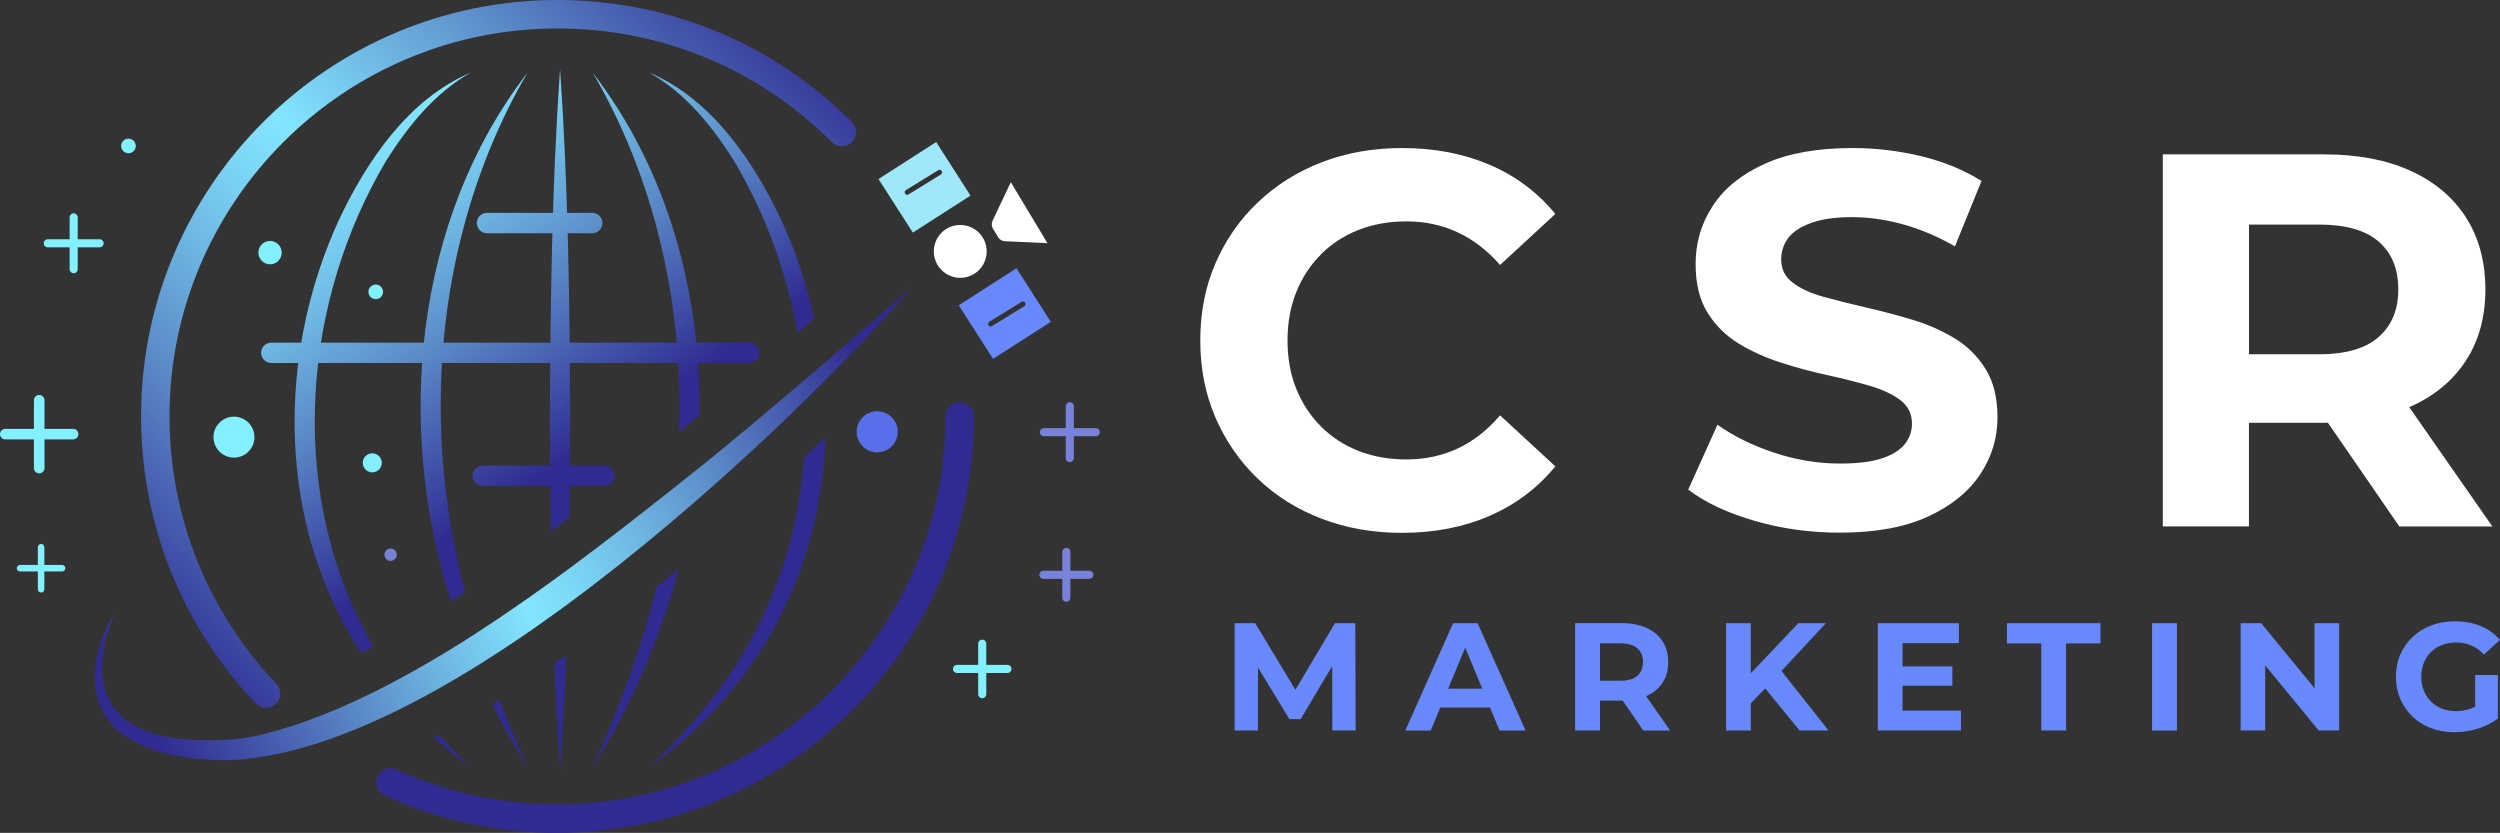<svg xmlns="http://www.w3.org/2000/svg" xmlns:xlink="http://www.w3.org/1999/xlink" id="Layer_1" data-name="Layer 1" width="383.18" height="127.66" viewBox="0 0 383.18 127.66"><rect x="0" y="0" width="383.18" height="127.66" fill="#333333" stroke="none"/><defs><style>      .cls-1 {        fill: url(#linear-gradient);      }      .cls-2 {        fill: #6889fc;      }      .cls-3 {        fill: #fff;      }      .cls-4 {        fill: #83f0ff;      }      .cls-5 {        fill: #9fe8fc;      }      .cls-6 {        fill: #302b91;      }      .cls-7 {        fill: #5770e9;      }      .cls-8 {        fill: #7782d2;      }      .cls-9 {        fill: #7882da;      }      .cls-10 {        fill: url(#linear-gradient-8);      }      .cls-11 {        fill: url(#linear-gradient-9);      }      .cls-12 {        fill: url(#linear-gradient-3);      }      .cls-13 {        fill: url(#linear-gradient-4);      }      .cls-14 {        fill: url(#linear-gradient-2);      }      .cls-15 {        fill: url(#linear-gradient-6);      }      .cls-16 {        fill: url(#linear-gradient-7);      }      .cls-17 {        fill: url(#linear-gradient-5);      }      .cls-18 {        fill: url(#linear-gradient-14);      }      .cls-19 {        fill: url(#linear-gradient-18);      }      .cls-20 {        fill: url(#linear-gradient-20);      }      .cls-21 {        fill: url(#linear-gradient-15);      }      .cls-22 {        fill: url(#linear-gradient-19);      }      .cls-23 {        fill: url(#linear-gradient-16);      }      .cls-24 {        fill: url(#linear-gradient-17);      }      .cls-25 {        fill: url(#linear-gradient-13);      }      .cls-26 {        fill: url(#linear-gradient-12);      }      .cls-27 {        fill: url(#linear-gradient-10);      }      .cls-28 {        fill: url(#linear-gradient-11);      }    </style><linearGradient id="linear-gradient" x1="112.22" y1="-7.51" x2="16.18" y2="92.08" gradientUnits="userSpaceOnUse"><stop offset="0" stop-color="#302b91"></stop><stop offset=".31" stop-color="#67a7d9"></stop><stop offset=".48" stop-color="#83e5fe"></stop><stop offset=".54" stop-color="#7dd9f7"></stop><stop offset=".64" stop-color="#6fb9e4"></stop><stop offset=".78" stop-color="#5986c6"></stop><stop offset=".95" stop-color="#39419e"></stop><stop offset="1" stop-color="#302b91"></stop></linearGradient><linearGradient id="linear-gradient-2" x1="36.11" y1="34.53" x2="68.52" y2="82.74" gradientUnits="userSpaceOnUse"><stop offset="0" stop-color="#83e5fe"></stop><stop offset=".11" stop-color="#7dd9f7"></stop><stop offset=".31" stop-color="#6fb9e4"></stop><stop offset=".58" stop-color="#5986c6"></stop><stop offset=".9" stop-color="#39419e"></stop><stop offset="1" stop-color="#302b91"></stop></linearGradient><linearGradient id="linear-gradient-3" x1="44.4" y1="28.96" x2="76.8" y2="77.17" xlink:href="#linear-gradient-2"></linearGradient><linearGradient id="linear-gradient-4" x1="64.54" y1="15.42" x2="96.94" y2="63.64" xlink:href="#linear-gradient-2"></linearGradient><linearGradient id="linear-gradient-5" x1="54.96" y1="21.86" x2="87.36" y2="70.08" xlink:href="#linear-gradient-2"></linearGradient><linearGradient id="linear-gradient-6" x1="31.33" y1="37.74" x2="63.74" y2="85.96" xlink:href="#linear-gradient-2"></linearGradient><linearGradient id="linear-gradient-7" x1="29.38" y1="39.05" x2="61.79" y2="87.27" xlink:href="#linear-gradient-2"></linearGradient><linearGradient id="linear-gradient-8" x1="45.38" y1="28.3" x2="77.78" y2="76.51" xlink:href="#linear-gradient-2"></linearGradient><linearGradient id="linear-gradient-9" x1="19.97" y1="45.38" x2="52.38" y2="93.59" xlink:href="#linear-gradient-2"></linearGradient><linearGradient id="linear-gradient-10" x1="21.58" y1="44.29" x2="53.99" y2="92.51" xlink:href="#linear-gradient-2"></linearGradient><linearGradient id="linear-gradient-11" x1="46.93" y1="27.26" x2="79.33" y2="75.47" xlink:href="#linear-gradient-2"></linearGradient><linearGradient id="linear-gradient-12" x1="64.08" y1="15.73" x2="96.49" y2="63.94" xlink:href="#linear-gradient-2"></linearGradient><linearGradient id="linear-gradient-13" x1="76.51" y1="7.37" x2="108.92" y2="55.59" xlink:href="#linear-gradient-2"></linearGradient><linearGradient id="linear-gradient-14" x1="91.31" y1="-2.57" x2="123.71" y2="45.65" xlink:href="#linear-gradient-2"></linearGradient><linearGradient id="linear-gradient-15" x1="62.35" y1="16.89" x2="94.75" y2="65.11" xlink:href="#linear-gradient-2"></linearGradient><linearGradient id="linear-gradient-16" x1="85.96" y1="1.02" x2="118.37" y2="49.24" xlink:href="#linear-gradient-2"></linearGradient><linearGradient id="linear-gradient-17" x1="56.05" y1="21.13" x2="88.46" y2="69.34" xlink:href="#linear-gradient-2"></linearGradient><linearGradient id="linear-gradient-18" x1="68.37" y1="12.85" x2="100.78" y2="61.06" xlink:href="#linear-gradient-2"></linearGradient><linearGradient id="linear-gradient-19" x1="50.86" y1="24.62" x2="83.27" y2="72.83" xlink:href="#linear-gradient-2"></linearGradient><linearGradient id="linear-gradient-20" x1="22.75" y1="111.46" x2="128.26" y2="48.63" xlink:href="#linear-gradient"></linearGradient></defs><g><g><path class="cls-3" d="M202.47,38.98c1.63-1.63,3.56-2.88,5.78-3.75,2.23-.87,4.67-1.3,7.33-1.3,2.82,0,5.43,.56,7.82,1.67,2.39,1.11,4.56,2.78,6.52,5.01l8.47-7.82c-2.72-3.31-6.07-5.82-10.06-7.53-3.99-1.71-8.46-2.57-13.4-2.57-4.45,0-8.55,.72-12.3,2.16-3.75,1.44-7.02,3.49-9.82,6.15-2.8,2.66-4.97,5.78-6.52,9.37-1.55,3.58-2.32,7.52-2.32,11.81s.77,8.23,2.32,11.81c1.55,3.58,3.71,6.71,6.48,9.37,2.77,2.66,6.04,4.71,9.82,6.15,3.77,1.44,7.86,2.16,12.26,2.16,5,0,9.49-.87,13.48-2.61,3.99-1.74,7.34-4.26,10.06-7.58l-8.47-7.82c-1.95,2.28-4.13,3.98-6.52,5.09-2.39,1.11-5,1.67-7.82,1.67-2.66,0-5.1-.43-7.33-1.3-2.23-.87-4.15-2.12-5.78-3.75-1.63-1.63-2.89-3.56-3.79-5.78-.9-2.23-1.34-4.7-1.34-7.41s.45-5.19,1.34-7.41c.9-2.23,2.16-4.15,3.79-5.78Z"></path><path class="cls-3" d="M299.57,51.85c-1.96-1.19-4.11-2.14-6.48-2.85-2.36-.71-4.72-1.33-7.09-1.87-2.36-.54-4.52-1.09-6.48-1.63-1.96-.54-3.53-1.26-4.72-2.16-1.2-.9-1.79-2.08-1.79-3.54,0-1.25,.35-2.35,1.06-3.3,.7-.95,1.87-1.72,3.5-2.32,1.63-.6,3.72-.9,6.27-.9s5.16,.37,7.82,1.1c2.66,.73,5.32,1.86,7.98,3.38l4.07-10.02c-2.66-1.68-5.73-2.94-9.2-3.79-3.48-.84-7.01-1.26-10.59-1.26-5.38,0-9.84,.8-13.4,2.4-3.56,1.6-6.22,3.75-7.98,6.43-1.77,2.69-2.65,5.66-2.65,8.92,0,3.04,.61,5.54,1.83,7.49,1.22,1.96,2.81,3.53,4.77,4.72,1.95,1.2,4.11,2.17,6.48,2.93,2.36,.76,4.72,1.4,7.09,1.91,2.36,.52,4.52,1.06,6.48,1.63,1.95,.57,3.53,1.3,4.72,2.2,1.19,.9,1.79,2.11,1.79,3.62,0,1.19-.38,2.25-1.14,3.18-.76,.92-1.94,1.64-3.54,2.16-1.6,.52-3.71,.77-6.31,.77-3.42,0-6.8-.56-10.14-1.67-3.34-1.11-6.23-2.54-8.68-4.28l-4.48,9.94c2.55,1.96,5.92,3.54,10.1,4.77,4.18,1.22,8.55,1.83,13.11,1.83,5.43,0,9.92-.81,13.48-2.44,3.56-1.63,6.23-3.77,8.02-6.44,1.79-2.66,2.69-5.59,2.69-8.8,0-2.99-.61-5.46-1.83-7.41-1.22-1.96-2.81-3.53-4.77-4.72Z"></path><path class="cls-3" d="M382.01,80.69l-12.74-18.28s.08-.03,.11-.05c3.69-1.63,6.54-3.98,8.55-7.05,2.01-3.07,3.01-6.72,3.01-10.96s-1.01-7.98-3.01-11.08c-2.01-3.1-4.86-5.47-8.55-7.13-3.69-1.66-8.09-2.48-13.2-2.48h-24.68v57.02h13.2v-15.88h11.49c.21,0,.41,0,.61-.01l10.95,15.9h14.26Zm-17.43-43.66c2.01,1.74,3.01,4.18,3.01,7.33s-1.01,5.53-3.01,7.29c-2.01,1.77-5.05,2.65-9.12,2.65h-10.75v-19.88h10.75c4.07,0,7.11,.87,9.12,2.61Z"></path></g><g><polygon class="cls-2" points="204.61 95.52 198.55 105.73 192.39 95.52 189.24 95.52 189.24 111.96 192.81 111.96 192.81 102.3 197.63 110.22 199.35 110.22 204.19 102.09 204.21 111.96 207.78 111.96 207.73 95.52 204.61 95.52"></polygon><path class="cls-2" d="M222.72,95.52l-7.33,16.45h3.9l1.47-3.52h7.62l1.46,3.52h3.99l-7.35-16.45h-3.76Zm-.76,10.03l2.62-6.29,2.61,6.29h-5.22Z"></path><path class="cls-2" d="M252.35,106.68c1.07-.47,1.89-1.15,2.47-2.03,.58-.88,.87-1.94,.87-3.16s-.29-2.3-.87-3.2c-.58-.89-1.4-1.58-2.47-2.06-1.07-.48-2.33-.72-3.81-.72h-7.12v16.45h3.81v-4.58h3.31c.06,0,.11,0,.17,0l3.16,4.59h4.11l-3.68-5.27s.02,0,.03-.01Zm-1.39-7.31c.58,.5,.87,1.21,.87,2.11s-.29,1.59-.87,2.1c-.58,.51-1.46,.76-2.63,.76h-3.1v-5.73h3.1c1.17,0,2.05,.25,2.63,.75Z"></path><polygon class="cls-2" points="279.86 95.52 275.63 95.52 268.35 103.19 268.35 95.52 264.56 95.52 264.56 111.96 268.35 111.96 268.35 107.81 270.55 105.51 275.82 111.96 280.26 111.96 273.05 102.84 279.86 95.52"></polygon><polygon class="cls-2" points="291.61 105.1 299.24 105.1 299.24 102.14 291.61 102.14 291.61 98.57 300.25 98.57 300.25 95.52 287.82 95.52 287.82 111.96 300.56 111.96 300.56 108.91 291.61 108.91 291.61 105.1"></polygon><polygon class="cls-2" points="307.61 98.62 312.87 98.62 312.87 111.96 316.67 111.96 316.67 98.62 321.94 98.62 321.94 95.52 307.61 95.52 307.61 98.62"></polygon><rect class="cls-2" x="329.85" y="95.52" width="3.81" height="16.45"></rect><polygon class="cls-2" points="354.76 105.49 346.58 95.52 343.43 95.52 343.43 111.96 347.19 111.96 347.19 101.98 355.39 111.96 358.52 111.96 358.52 95.52 354.76 95.52 354.76 105.49"></polygon><path class="cls-2" d="M379.4,108.3c-.25,.13-.51,.25-.76,.34-.71,.24-1.44,.36-2.2,.36s-1.5-.12-2.15-.38c-.65-.25-1.21-.61-1.69-1.09-.48-.48-.85-1.04-1.1-1.68-.26-.64-.39-1.35-.39-2.11s.13-1.5,.39-2.14c.26-.64,.63-1.2,1.1-1.67,.48-.47,1.05-.83,1.7-1.08,.66-.25,1.39-.38,2.18-.38s1.6,.15,2.3,.46c.7,.31,1.35,.77,1.95,1.4l2.44-2.26c-.8-.92-1.78-1.63-2.95-2.11-1.17-.49-2.48-.73-3.94-.73-1.32,0-2.52,.21-3.62,.62-1.1,.42-2.05,1.01-2.87,1.77-.81,.77-1.44,1.67-1.89,2.7-.45,1.03-.67,2.17-.67,3.41s.22,2.37,.67,3.41c.45,1.03,1.07,1.93,1.88,2.7,.81,.77,1.75,1.36,2.84,1.77,1.09,.41,2.28,.62,3.58,.62,1.17,0,2.35-.18,3.54-.54,1.18-.36,2.22-.88,3.11-1.55v-6.67h-3.48v4.82Z"></path></g></g><g><path class="cls-6" d="M85.45,127.66c-9.25,0-18.18-1.94-26.53-5.76-1.1-.5-1.58-1.79-1.08-2.89,.5-1.1,1.8-1.58,2.89-1.08,7.78,3.56,16.09,5.36,24.71,5.36,32.79,0,59.47-26.68,59.47-59.47,0-1.2,.98-2.18,2.18-2.18s2.18,.98,2.18,2.18c0,35.2-28.63,63.83-63.83,63.83Z"></path><path class="cls-1" d="M40.78,108.5c-.58,0-1.15-.23-1.58-.68-11.34-11.92-17.58-27.54-17.58-44C21.62,28.63,50.25,0,85.45,0c17.05,0,33.08,6.64,45.13,18.7,.85,.85,.85,2.23,0,3.08-.85,.85-2.23,.85-3.08,0-11.23-11.23-26.17-17.42-42.05-17.42-32.79,0-59.47,26.68-59.47,59.47,0,15.33,5.82,29.89,16.38,40.99,.83,.87,.8,2.25-.08,3.08-.42,.4-.96,.6-1.5,.6Z"></path><g><g><path class="cls-14" d="M84.96,101.74c.61-.42,1.21-.85,1.82-1.27-.22,5.88-.52,11.73-.93,17.5-.38-5.35-.67-10.77-.88-16.23Z"></path><path class="cls-12" d="M84.58,89.11c.86-.63,1.72-1.26,2.57-1.88-.04,1.79-.07,3.58-.12,5.37-.77,.57-1.54,1.13-2.32,1.68-.05-1.72-.09-3.45-.13-5.17Z"></path><path class="cls-13" d="M87.4,64.32c-.02,4.97-.06,9.98-.12,15.02-.94,.71-1.89,1.43-2.85,2.13-.09-5.76-.12-11.49-.15-17.15,.08-17.68,.31-36.04,1.56-53.64,1.25,17.59,1.48,35.97,1.56,53.64Z"></path></g><g><path class="cls-17" d="M71.26,90.75c-.72,.47-1.43,.94-2.15,1.4,0-.02-.02-.05-.02-.07-8.52-26.69-5.64-58.36,11.76-80.94-9.32,15.94-13.63,34.62-13.28,53.01,.14,9.03,1.48,17.92,3.7,26.6Z"></path><path class="cls-15" d="M74.39,101.27c-.52,.33-1.03,.65-1.55,.97-.57-1.33-1.12-2.68-1.63-4.04,.6-.39,1.21-.77,1.81-1.17,.43,1.42,.88,2.83,1.36,4.23Z"></path><path class="cls-16" d="M80.84,117.58c-1.96-3.11-3.75-6.33-5.38-9.63,.36-.22,.73-.45,1.09-.68,1.32,3.48,2.76,6.92,4.29,10.31Z"></path></g><g><path class="cls-10" d="M55.89,96.69c.42,.83,.86,1.65,1.33,2.45-.62,.33-1.25,.65-1.87,.97-1.2-1.86-2.31-3.78-3.3-5.76-9.53-18.67-8.8-41.65-.16-60.52,4.27-9.11,10.71-18.65,20.26-22.7-5.54,3.12-9.64,8.24-12.98,13.54-12.71,21.45-15.02,49.66-3.28,72.01Z"></path><path class="cls-11" d="M60.56,104.42c.81,1.15,1.66,2.29,2.53,3.39-.42,.22-.84,.43-1.26,.64-.97-1.05-1.9-2.12-2.79-3.23,.51-.26,1.02-.53,1.52-.8Z"></path><path class="cls-27" d="M72.15,117.58c-1.96-1.41-3.86-2.92-5.66-4.54,.26-.12,.5-.26,.76-.4,1.57,1.7,3.21,3.35,4.9,4.94Z"></path></g><g><path class="cls-28" d="M100.62,89.98c1.14-.92,2.26-1.83,3.38-2.76-.42,1.64-.89,3.26-1.4,4.86-2.82,8.99-6.78,17.58-11.75,25.5,4.01-8.93,7.41-18.15,9.77-27.6Z"></path><path class="cls-26" d="M103.43,74.69c1.12-.9,2.22-1.77,3.3-2.63-.17,1.76-.39,3.5-.66,5.25-1.12,.96-2.26,1.94-3.42,2.92,.31-1.84,.57-3.68,.78-5.54Z"></path><path class="cls-25" d="M107.21,63.66c-.88,.73-1.76,1.45-2.63,2.16l-.51,.4c.02-.69,.04-1.38,.06-2.07,.35-18.39-3.96-37.07-13.28-53.01,11.47,14.9,16.63,33.75,16.36,52.52Z"></path></g><g><path class="cls-18" d="M99.54,11.14c9.54,4.04,15.99,13.59,20.26,22.7,2.19,4.77,3.87,9.81,5,14.97-.86,.75-1.71,1.48-2.56,2.21-1.64-9.29-4.95-18.28-9.71-26.33-3.35-5.3-7.44-10.42-12.99-13.54Z"></path><path class="cls-21" d="M126.51,67.01c-.31,9.48-2.53,18.86-6.87,27.34-4.63,9.28-11.72,17.21-20.1,23.22,6.47-6.09,12.24-12.96,16.26-20.89,4.34-8.25,6.76-17.31,7.44-26.53h0c1.12-1.07,2.2-2.12,3.26-3.15Z"></path><path class="cls-23" d="M123.39,61.35c-.04-.98-.11-1.97-.19-2.96,.94-.8,1.88-1.6,2.82-2.41,.1,.83,.19,1.66,.26,2.5-.96,.97-1.93,1.92-2.89,2.87Z"></path></g><path class="cls-24" d="M114.83,55.64H41.58c-.86,0-1.56-.7-1.56-1.56s.7-1.56,1.56-1.56H114.83c.86,0,1.56,.7,1.56,1.56s-.7,1.56-1.56,1.56Z"></path><path class="cls-19" d="M90.78,35.75h-16.14c-.86,0-1.56-.7-1.56-1.56s.7-1.56,1.56-1.56h16.14c.86,0,1.56,.7,1.56,1.56s-.7,1.56-1.56,1.56Z"></path><path class="cls-22" d="M92.66,74.48h-18.67c-.86,0-1.56-.7-1.56-1.56s.7-1.56,1.56-1.56h18.67c.86,0,1.56,.7,1.56,1.56s-.7,1.56-1.56,1.56Z"></path></g><path class="cls-20" d="M139.72,44.07c-4.29,4.97-8.81,9.75-13.44,14.4-.96,.97-1.93,1.92-2.89,2.87-1.69,1.66-3.39,3.3-5.1,4.93-3.56,3.33-7.68,7.1-12.22,11.03-1.12,.96-2.26,1.94-3.42,2.92h0c-4.87,4.12-10.14,8.33-15.62,12.37-.77,.57-1.54,1.13-2.32,1.68-3.38,2.44-6.83,4.79-10.32,6.99-.52,.33-1.03,.65-1.55,.97-3.24,2.01-6.5,3.88-9.76,5.56-.42,.22-.84,.43-1.26,.64-9.28,4.67-18.43,7.76-26.72,8.09-5.32-.01-10.93-.57-15.56-3.46-6.96-4.39-5.71-13.16-1.93-19.21-4.93,11.87-.57,19.15,12.41,19.57,.72,.03,1.45,.05,2.17,.05,2.56,0,5.12-.23,7.63-.8,6.25-1.5,12.73-4.13,19.22-7.47,.51-.26,1.02-.53,1.52-.8,3.56-1.89,7.13-3.99,10.66-6.21,.6-.39,1.21-.77,1.81-1.17,3.91-2.53,7.78-5.21,11.55-7.93,.86-.63,1.72-1.26,2.57-1.88,5.74-4.24,11.22-8.53,16.28-12.54,1.12-.9,2.22-1.77,3.3-2.63,.6-.47,1.18-.93,1.76-1.4,4.94-4.04,9.84-8.14,14.7-12.28,.94-.8,1.88-1.6,2.82-2.41,4.59-3.93,9.15-7.9,13.7-11.91Z"></path><circle class="cls-4" cx="57.59" cy="44.73" r="1.12"></circle><circle class="cls-8" cx="59.87" cy="85.02" r=".95"></circle><circle class="cls-4" cx="57.06" cy="70.94" r="1.46"></circle><circle class="cls-7" cx="134.45" cy="66.18" r="3.15"></circle><g><path class="cls-9" d="M163.97,70.83c-.34,0-.62-.28-.62-.62v-7.95c0-.34,.28-.62,.62-.62s.62,.28,.62,.62v7.95c0,.34-.28,.62-.62,.62Z"></path><path class="cls-9" d="M167.95,66.86h-7.95c-.34,0-.62-.28-.62-.62s.28-.62,.62-.62h7.95c.34,0,.62,.28,.62,.62s-.28,.62-.62,.62Z"></path></g><g><path class="cls-9" d="M163.44,92.24c-.34,0-.62-.28-.62-.62v-7.03c0-.34,.28-.62,.62-.62s.62,.28,.62,.62v7.03c0,.34-.28,.62-.62,.62Z"></path><path class="cls-9" d="M166.96,88.72h-7.03c-.34,0-.62-.28-.62-.62s.28-.62,.62-.62h7.03c.34,0,.62,.28,.62,.62s-.28,.62-.62,.62Z"></path></g><g><path class="cls-4" d="M150.55,107.02c-.34,0-.62-.28-.62-.62v-7.74c0-.34,.28-.62,.62-.62s.62,.28,.62,.62v7.74c0,.34-.28,.62-.62,.62Z"></path><path class="cls-4" d="M154.42,103.15h-7.74c-.34,0-.62-.28-.62-.62s.28-.62,.62-.62h7.74c.34,0,.62,.28,.62,.62s-.28,.62-.62,.62Z"></path></g><circle class="cls-3" cx="147.18" cy="38.53" r="4.05"></circle><path class="cls-3" d="M160.54,37.27l-6.52-.3c-.43-.02-.82-.25-1.04-.62l-.79-1.31c-.22-.37-.24-.82-.06-1.21l2.8-5.9,5.61,9.33Z"></path><path class="cls-5" d="M143.49,21.77l-8.84,5.67,5.26,8.21,8.84-5.67-5.26-8.21Zm.71,4.98l-4.95,3.05c-.05,.04-.12,.06-.18,.06-.14,0-.28-.06-.35-.18-.11-.19-.06-.43,.13-.54l4.95-3.05c.19-.11,.43-.06,.54,.13,.11,.18,.06,.42-.13,.54Z"></path><path class="cls-2" d="M155.79,41.12l-8.84,5.67,5.26,8.21,8.85-5.67-5.26-8.21Zm1.21,5.81l-4.95,3.05c-.06,.03-.12,.06-.19,.06-.14,0-.28-.06-.35-.19-.11-.18-.06-.43,.13-.54l4.95-3.05c.19-.11,.43-.05,.54,.13,.11,.19,.06,.43-.13,.54Z"></path><g><path class="cls-4" d="M11.29,41.88c-.34,0-.62-.28-.62-.62v-7.95c0-.34,.28-.62,.62-.62s.62,.28,.62,.62v7.95c0,.34-.28,.62-.62,.62Z"></path><path class="cls-4" d="M15.27,37.91H7.32c-.34,0-.62-.28-.62-.62s.28-.62,.62-.62h7.95c.34,0,.62,.28,.62,.62s-.28,.62-.62,.62Z"></path></g><g><path class="cls-4" d="M6.3,90.82c-.28,0-.5-.23-.5-.5v-6.45c0-.28,.23-.5,.5-.5s.5,.23,.5,.5v6.45c0,.28-.23,.5-.5,.5Z"></path><path class="cls-4" d="M9.52,87.59H3.07c-.28,0-.5-.23-.5-.5s.23-.5,.5-.5h6.45c.28,0,.5,.23,.5,.5s-.23,.5-.5,.5Z"></path></g><g><path class="cls-4" d="M6.01,72.55c-.45,0-.81-.36-.81-.81v-10.39c0-.45,.36-.81,.81-.81s.81,.36,.81,.81v10.39c0,.45-.36,.81-.81,.81Z"></path><path class="cls-4" d="M11.21,67.35H.81c-.45,0-.81-.36-.81-.81s.36-.81,.81-.81H11.21c.45,0,.81,.36,.81,.81s-.36,.81-.81,.81Z"></path></g><circle class="cls-4" cx="19.69" cy="22.37" r="1.12"></circle><circle class="cls-4" cx="41.39" cy="38.72" r="1.79"></circle><circle class="cls-4" cx="35.86" cy="67" r="3.14"></circle></g></svg>